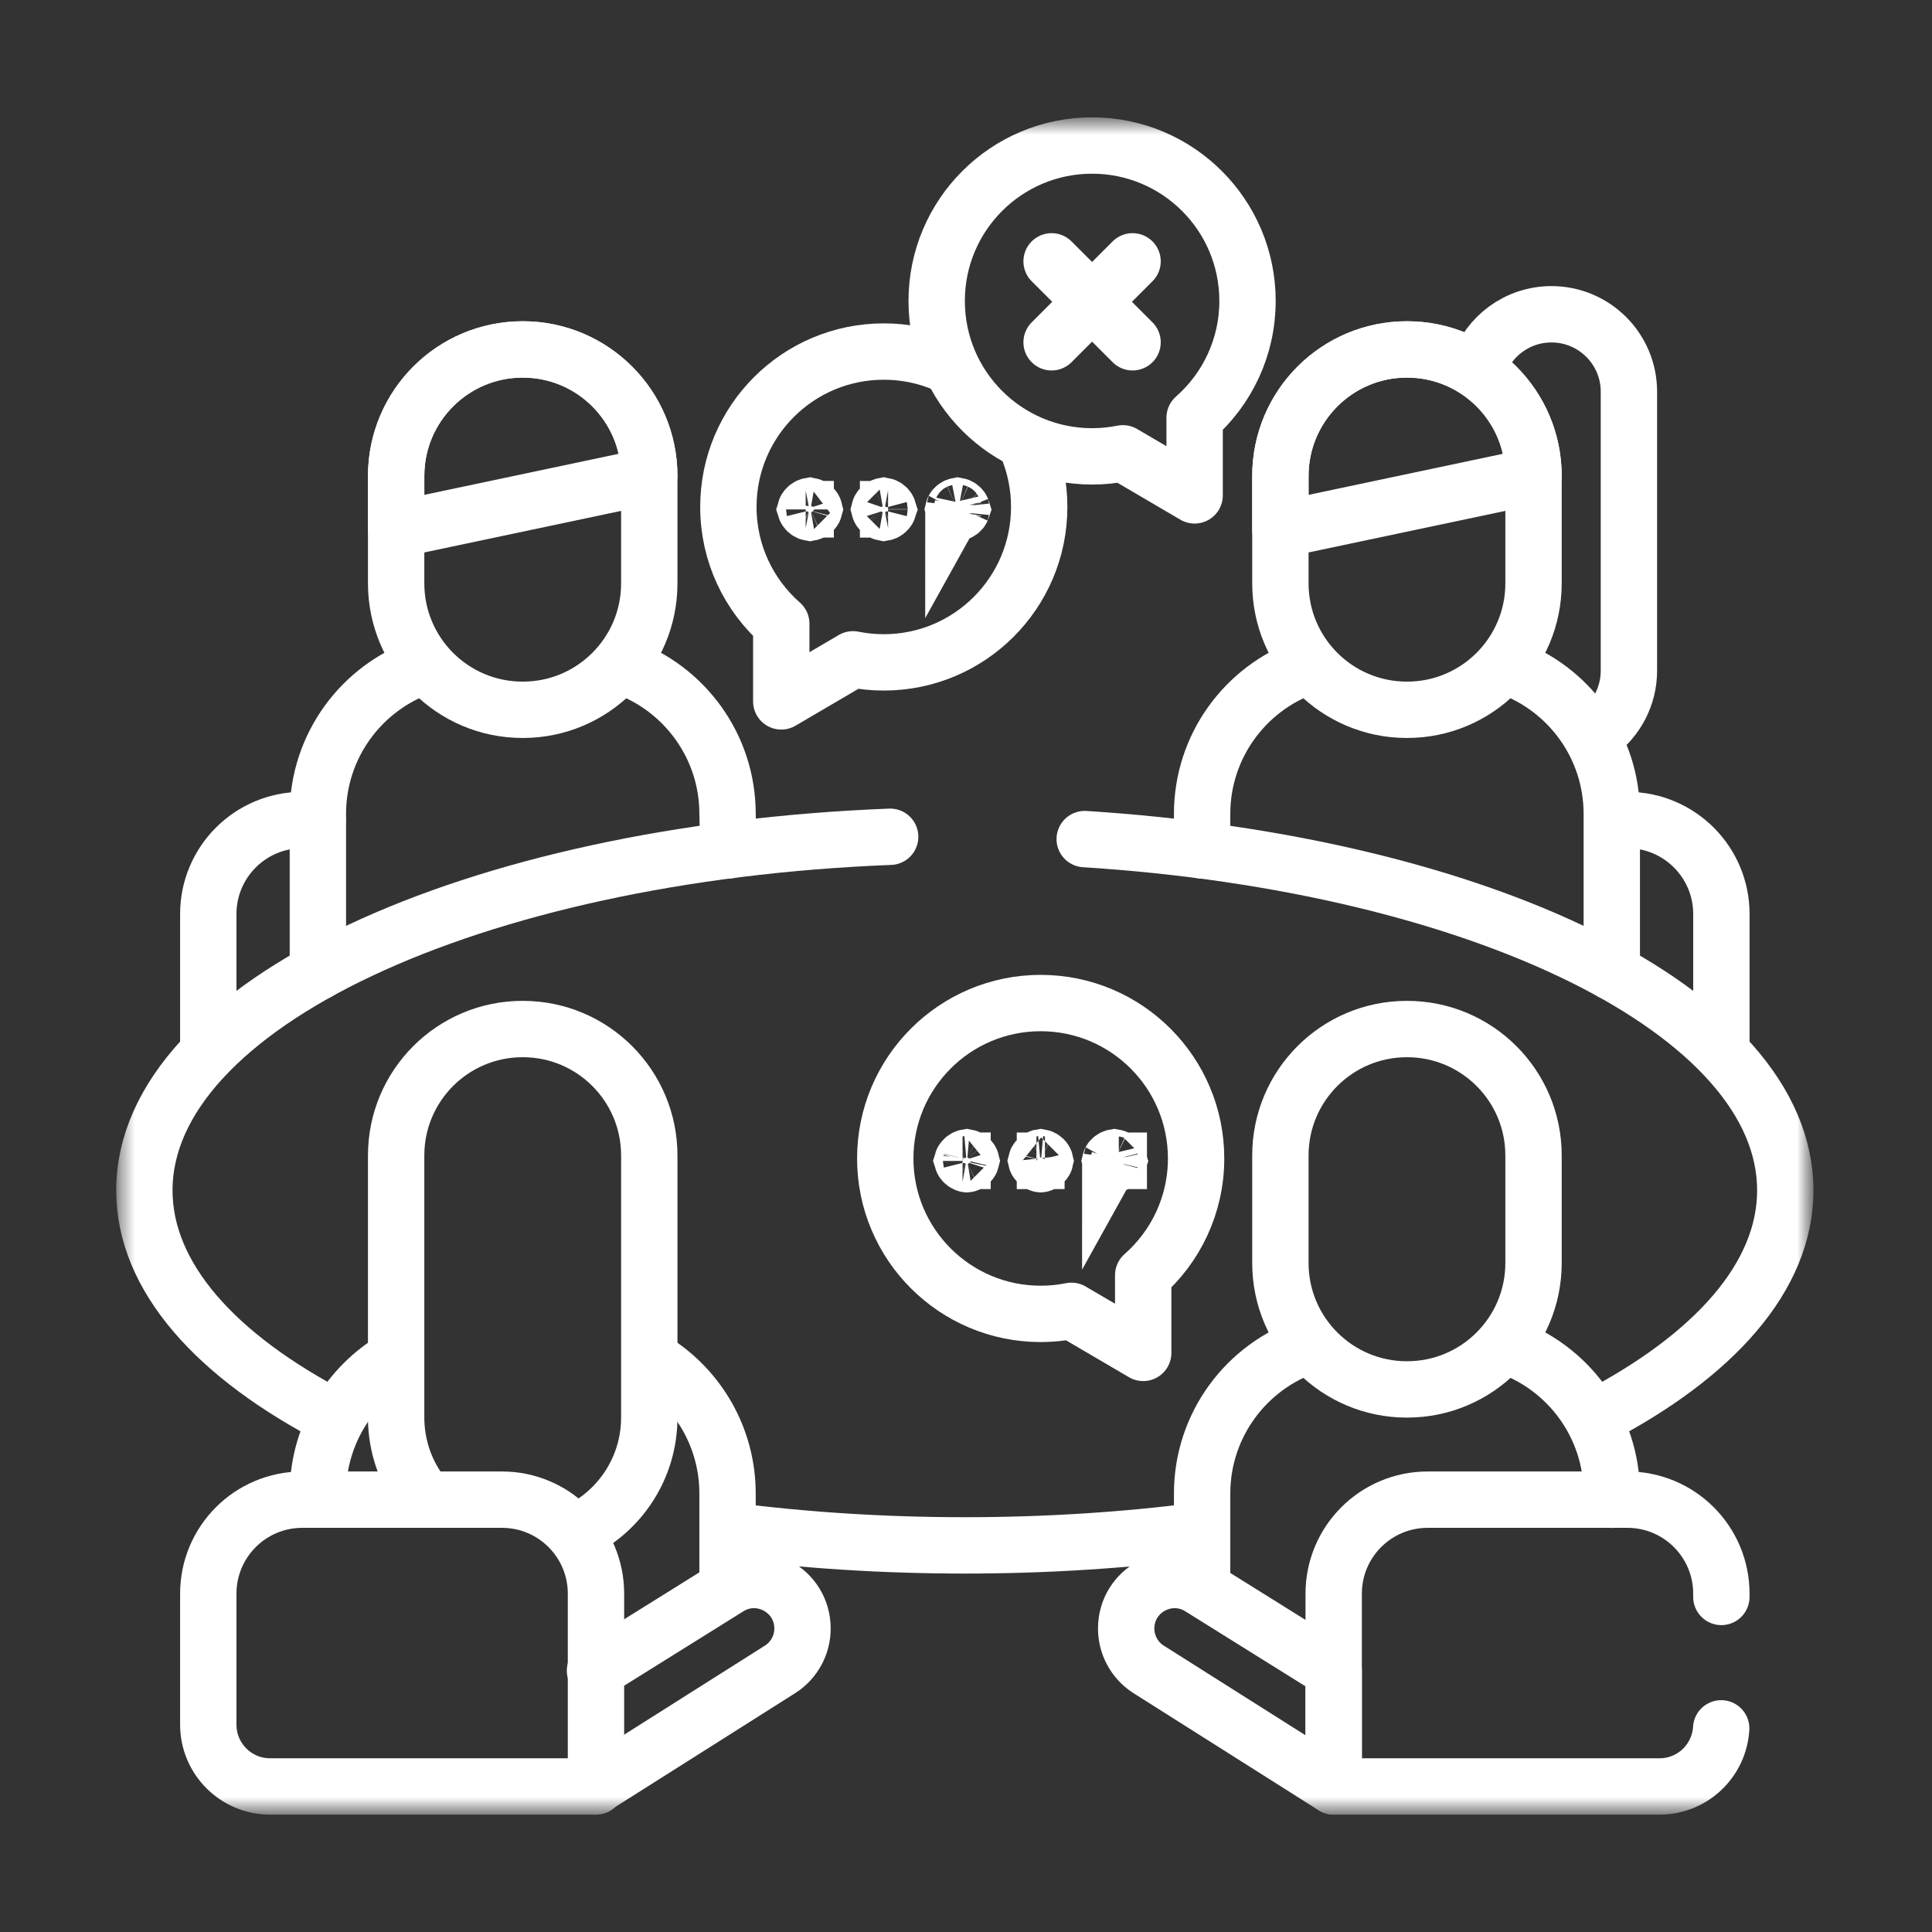 <svg width="136" height="136" viewBox="0 0 136 136" fill="none" xmlns="http://www.w3.org/2000/svg">
<rect x="0" y="0" width="136" height="136" fill="#333333" stroke="none"/>
<mask id="mask0_130_298" style="mask-type:luminance" maskUnits="userSpaceOnUse" x="8" y="8" width="120" height="120">
<path d="M125.433 125.515V10.484H10.402V125.515H125.433Z" fill="white" stroke="white" stroke-width="3.967"/>
</mask>
<g mask="url(#mask0_130_298)">
<path d="M14.662 74.082V64.341C14.662 60.687 17.624 57.725 21.278 57.725H22.364" stroke="white" stroke-width="3.967" stroke-miterlimit="10" stroke-linecap="round" stroke-linejoin="round"/>
<path d="M113.704 57.725H114.557C118.211 57.725 121.174 60.687 121.174 64.341V73.85" stroke="white" stroke-width="3.967" stroke-miterlimit="10" stroke-linecap="round" stroke-linejoin="round"/>
<path d="M22.376 68.415V57.296C22.376 52.488 25.463 48.4 29.763 46.907" stroke="white" stroke-width="3.967" stroke-miterlimit="10" stroke-linecap="round" stroke-linejoin="round"/>
<path d="M43.911 46.936C48.168 48.453 51.215 52.519 51.215 57.296L51.273 59.855" stroke="white" stroke-width="3.967" stroke-miterlimit="10" stroke-linecap="round" stroke-linejoin="round"/>
<path d="M36.805 49.965H36.785C31.87 49.965 27.886 45.981 27.886 41.066V33.497C27.886 28.582 31.87 24.597 36.785 24.597H36.805C41.72 24.597 45.705 28.582 45.705 33.497V41.066C45.705 45.981 41.72 49.965 36.805 49.965Z" stroke="white" stroke-width="3.967" stroke-miterlimit="10" stroke-linecap="round" stroke-linejoin="round"/>
<path d="M27.886 37.281V33.516C27.886 28.59 31.875 24.597 36.795 24.597C41.715 24.597 45.705 28.59 45.705 33.516L27.886 37.281Z" stroke="white" stroke-width="3.967" stroke-miterlimit="10" stroke-linecap="round" stroke-linejoin="round"/>
<path d="M104.045 25.837C104.771 23.678 106.81 22.123 109.213 22.123C112.224 22.123 114.665 24.564 114.665 27.575V47.21C114.665 49.01 113.793 50.606 112.449 51.599" stroke="white" stroke-width="3.967" stroke-miterlimit="10" stroke-linecap="round" stroke-linejoin="round"/>
<path d="M106.154 46.936C110.412 48.452 113.459 52.518 113.459 57.296V68.415" stroke="white" stroke-width="3.967" stroke-miterlimit="10" stroke-linecap="round" stroke-linejoin="round"/>
<path d="M84.621 59.865V57.296C84.621 52.518 87.669 48.451 91.928 46.935" stroke="white" stroke-width="3.967" stroke-miterlimit="10" stroke-linecap="round" stroke-linejoin="round"/>
<path d="M99.05 49.965H99.031C94.115 49.965 90.131 45.98 90.131 41.065V33.496C90.131 28.581 94.115 24.597 99.031 24.597H99.05C103.965 24.597 107.95 28.581 107.95 33.496V41.065C107.95 45.98 103.965 49.965 99.05 49.965Z" stroke="white" stroke-width="3.967" stroke-miterlimit="10" stroke-linecap="round" stroke-linejoin="round"/>
<path d="M90.131 37.281V33.516C90.131 28.59 94.12 24.597 99.04 24.597C103.961 24.597 107.95 28.59 107.95 33.516L90.131 37.281Z" stroke="white" stroke-width="3.967" stroke-miterlimit="10" stroke-linecap="round" stroke-linejoin="round"/>
<path d="M84.449 107.746C79.211 108.422 73.663 108.785 67.918 108.785C62.161 108.785 56.601 108.421 51.355 107.742" stroke="white" stroke-width="3.967" stroke-miterlimit="10" stroke-linecap="round" stroke-linejoin="round"/>
<path d="M76.356 59.066C104.253 60.833 125.673 71.23 125.673 83.793C125.673 89.865 120.669 95.432 112.348 99.762" stroke="white" stroke-width="3.967" stroke-miterlimit="10" stroke-linecap="round" stroke-linejoin="round"/>
<path d="M23.607 99.824C15.214 95.484 10.162 89.894 10.162 83.793C10.162 70.757 33.228 60.052 62.662 58.903" stroke="white" stroke-width="3.967" stroke-miterlimit="10" stroke-linecap="round" stroke-linejoin="round"/>
<path d="M22.376 105.137C22.376 101.255 24.387 97.843 27.425 95.886" stroke="white" stroke-width="3.967" stroke-miterlimit="10" stroke-linecap="round" stroke-linejoin="round"/>
<path d="M46.065 95.822C49.158 97.768 51.214 101.212 51.214 105.136V111.686" stroke="white" stroke-width="3.967" stroke-miterlimit="10" stroke-linecap="round" stroke-linejoin="round"/>
<path d="M29.84 105.347C28.572 103.77 27.883 101.807 27.886 99.783V81.337C27.886 76.422 31.87 72.437 36.785 72.437H36.805C41.72 72.437 45.705 76.422 45.705 81.337V99.783C45.705 103.333 43.626 106.397 40.62 107.826" stroke="white" stroke-width="3.967" stroke-miterlimit="10" stroke-linecap="round" stroke-linejoin="round"/>
<path d="M113.459 105.574V105.137C113.459 100.317 110.359 96.222 106.044 94.737" stroke="white" stroke-width="3.967" stroke-miterlimit="10" stroke-linecap="round" stroke-linejoin="round"/>
<path d="M92.099 94.716C87.752 96.183 84.622 100.294 84.622 105.136V111.771" stroke="white" stroke-width="3.967" stroke-miterlimit="10" stroke-linecap="round" stroke-linejoin="round"/>
<path d="M99.05 97.806H99.031C94.115 97.806 90.131 93.821 90.131 88.906V81.337C90.131 76.422 94.115 72.438 99.031 72.438H99.05C103.965 72.438 107.95 76.422 107.95 81.337V88.906C107.95 93.821 103.965 97.806 99.05 97.806Z" stroke="white" stroke-width="3.967" stroke-miterlimit="10" stroke-linecap="round" stroke-linejoin="round"/>
<path d="M41.953 125.755H19.013C16.61 125.755 14.662 123.807 14.662 121.405V112.182C14.662 108.528 17.624 105.566 21.278 105.566H35.337C38.991 105.566 41.953 108.528 41.953 112.182V125.755Z" stroke="white" stroke-width="3.967" stroke-miterlimit="10" stroke-linecap="round" stroke-linejoin="round"/>
<path d="M41.884 117.606L51.214 111.783C53.482 110.299 56.491 111.926 56.491 114.636C56.491 115.203 56.35 115.76 56.081 116.258C55.811 116.756 55.422 117.18 54.948 117.49L41.884 125.755" stroke="white" stroke-width="3.967" stroke-miterlimit="10" stroke-linecap="round" stroke-linejoin="round"/>
<path d="M93.883 117.606L84.552 111.783C82.284 110.299 79.275 111.926 79.275 114.636C79.275 115.787 79.856 116.86 80.818 117.49L93.883 125.755V117.606Z" stroke="white" stroke-width="3.967" stroke-miterlimit="10" stroke-linecap="round" stroke-linejoin="round"/>
<path d="M121.173 112.414V112.182C121.173 108.528 118.211 105.566 114.557 105.566H100.499C96.845 105.566 93.883 108.528 93.883 112.182V125.755H116.823C119.138 125.755 121.025 123.946 121.16 121.665" stroke="white" stroke-width="3.967" stroke-miterlimit="10" stroke-linecap="round" stroke-linejoin="round"/>
<path d="M84.197 81.549C84.197 75.506 79.299 70.608 73.257 70.608C67.215 70.608 62.316 75.506 62.316 81.549C62.316 87.591 67.215 92.489 73.257 92.489C73.998 92.489 74.722 92.415 75.422 92.274L80.474 95.235V89.767C82.756 87.762 84.197 84.825 84.197 81.549Z" stroke="white" stroke-width="3.967" stroke-miterlimit="10" stroke-linecap="round" stroke-linejoin="round"/>
<path d="M68.057 81.472C68.057 81.472 68.057 81.472 68.057 81.472C68.045 81.474 68.016 81.48 67.975 81.499C67.91 81.528 67.854 81.572 67.815 81.618C67.776 81.663 67.763 81.695 67.758 81.711C67.763 81.727 67.777 81.76 67.815 81.805C67.855 81.852 67.911 81.896 67.976 81.925C68.016 81.944 68.045 81.95 68.057 81.951C68.057 81.951 68.057 81.951 68.057 81.951C68.069 81.95 68.098 81.944 68.139 81.925C68.204 81.896 68.259 81.852 68.299 81.806C68.337 81.761 68.351 81.729 68.355 81.713C68.351 81.697 68.337 81.664 68.298 81.618C68.258 81.572 68.202 81.528 68.138 81.499C68.097 81.48 68.068 81.474 68.057 81.472ZM67.757 81.721C67.757 81.721 67.757 81.719 67.757 81.715C67.756 81.719 67.756 81.721 67.757 81.721ZM67.757 81.707C67.757 81.703 67.757 81.701 67.757 81.701C67.756 81.701 67.757 81.703 67.757 81.707ZM68.357 81.703C68.357 81.703 68.357 81.704 68.356 81.709C68.357 81.705 68.357 81.703 68.357 81.703ZM68.356 81.717C68.357 81.721 68.357 81.723 68.357 81.723C68.357 81.723 68.357 81.721 68.356 81.717Z" fill="white" stroke="white" stroke-width="3.967"/>
<path d="M73.257 81.472C73.257 81.472 73.257 81.472 73.257 81.472C73.245 81.474 73.216 81.48 73.175 81.499C73.11 81.528 73.054 81.572 73.015 81.618C72.977 81.663 72.963 81.695 72.959 81.711C72.963 81.727 72.977 81.76 73.016 81.805C73.056 81.852 73.112 81.896 73.176 81.925C73.216 81.944 73.245 81.95 73.257 81.951C73.257 81.951 73.257 81.951 73.257 81.951C73.269 81.95 73.298 81.944 73.339 81.925C73.404 81.896 73.46 81.852 73.499 81.806C73.537 81.761 73.551 81.729 73.555 81.713C73.551 81.697 73.537 81.664 73.499 81.618C73.459 81.572 73.403 81.528 73.338 81.499C73.297 81.48 73.268 81.474 73.257 81.472ZM72.957 81.721C72.957 81.721 72.957 81.719 72.957 81.715C72.957 81.719 72.956 81.721 72.957 81.721ZM72.957 81.707C72.957 81.703 72.957 81.701 72.957 81.701C72.957 81.701 72.957 81.703 72.957 81.707ZM73.557 81.703C73.557 81.703 73.557 81.704 73.557 81.709C73.558 81.705 73.558 81.703 73.557 81.703ZM73.557 81.717C73.557 81.721 73.557 81.723 73.557 81.723C73.558 81.723 73.558 81.721 73.557 81.717Z" fill="white" stroke="white" stroke-width="3.967"/>
<path d="M78.455 81.472C78.455 81.472 78.455 81.472 78.455 81.472C78.444 81.474 78.414 81.48 78.373 81.499C78.308 81.528 78.253 81.572 78.213 81.618C78.175 81.663 78.161 81.695 78.157 81.711C78.161 81.727 78.175 81.76 78.214 81.805C78.254 81.852 78.31 81.896 78.374 81.925C78.415 81.944 78.444 81.95 78.455 81.951C78.455 81.951 78.455 81.951 78.456 81.951C78.467 81.95 78.496 81.944 78.537 81.925C78.602 81.896 78.658 81.852 78.698 81.806C78.736 81.761 78.749 81.728 78.754 81.713C78.749 81.697 78.736 81.664 78.697 81.618C78.657 81.572 78.601 81.528 78.536 81.499C78.496 81.48 78.467 81.474 78.455 81.472ZM78.155 81.721C78.155 81.721 78.156 81.719 78.156 81.715C78.155 81.719 78.155 81.721 78.155 81.721ZM78.156 81.707C78.156 81.703 78.155 81.701 78.155 81.701C78.155 81.701 78.155 81.703 78.156 81.707ZM78.756 81.703C78.755 81.703 78.755 81.704 78.755 81.709C78.756 81.705 78.756 81.703 78.756 81.703ZM78.755 81.717C78.755 81.721 78.755 81.723 78.756 81.723C78.756 81.723 78.756 81.721 78.755 81.717Z" fill="white" stroke="white" stroke-width="3.967"/>
<path d="M72.296 31.434C72.864 32.78 73.155 34.226 73.153 35.687C73.153 41.729 68.255 46.627 62.213 46.627C61.471 46.627 60.747 46.553 60.047 46.412L54.996 49.373V43.905C52.714 41.9 51.273 38.963 51.273 35.687C51.273 29.645 56.171 24.747 62.213 24.747C63.676 24.745 65.124 25.037 66.471 25.606" stroke="white" stroke-width="3.967" stroke-miterlimit="10" stroke-linecap="round" stroke-linejoin="round"/>
<path d="M57.015 35.61C57.015 35.61 57.015 35.61 57.015 35.61C57.003 35.612 56.974 35.618 56.933 35.636C56.868 35.666 56.812 35.71 56.773 35.756C56.734 35.8 56.721 35.833 56.716 35.849C56.721 35.864 56.735 35.898 56.773 35.943C56.813 35.99 56.869 36.034 56.934 36.063C56.974 36.081 57.003 36.087 57.015 36.089C57.015 36.089 57.015 36.089 57.015 36.089C57.026 36.087 57.056 36.081 57.097 36.063C57.162 36.034 57.217 35.99 57.257 35.943C57.295 35.899 57.309 35.866 57.313 35.851C57.309 35.835 57.295 35.801 57.256 35.756C57.216 35.71 57.16 35.666 57.096 35.636C57.055 35.618 57.026 35.612 57.015 35.61ZM56.715 35.859C56.715 35.859 56.715 35.857 56.715 35.853C56.714 35.857 56.714 35.859 56.715 35.859ZM56.715 35.844C56.715 35.84 56.715 35.838 56.715 35.838C56.714 35.838 56.715 35.84 56.715 35.844ZM57.315 35.84C57.315 35.84 57.315 35.842 57.315 35.846C57.315 35.842 57.315 35.84 57.315 35.84ZM57.314 35.855C57.315 35.859 57.315 35.861 57.315 35.861C57.315 35.861 57.315 35.859 57.314 35.855Z" fill="white" stroke="white" stroke-width="3.967"/>
<path d="M62.214 35.61C62.214 35.61 62.214 35.61 62.214 35.61C62.203 35.612 62.173 35.618 62.132 35.636C62.067 35.666 62.012 35.71 61.972 35.756C61.934 35.8 61.92 35.833 61.916 35.849C61.92 35.864 61.934 35.898 61.973 35.943C62.013 35.99 62.069 36.034 62.133 36.063C62.174 36.081 62.203 36.087 62.214 36.089C62.214 36.089 62.214 36.089 62.214 36.089C62.226 36.087 62.255 36.081 62.296 36.063C62.361 36.034 62.417 35.99 62.456 35.943C62.495 35.899 62.508 35.866 62.513 35.851C62.508 35.835 62.494 35.801 62.456 35.756C62.416 35.709 62.359 35.665 62.295 35.636C62.255 35.618 62.226 35.612 62.214 35.61ZM61.914 35.859C61.914 35.859 61.914 35.857 61.915 35.853C61.914 35.857 61.914 35.859 61.914 35.859ZM61.915 35.844C61.914 35.84 61.914 35.838 61.914 35.838C61.914 35.838 61.914 35.84 61.915 35.844ZM62.514 35.84C62.514 35.84 62.514 35.842 62.514 35.846C62.514 35.842 62.515 35.84 62.514 35.84ZM62.514 35.855C62.514 35.859 62.514 35.861 62.514 35.861C62.515 35.861 62.514 35.859 62.514 35.855Z" fill="white" stroke="white" stroke-width="3.967"/>
<path d="M67.412 35.61C67.412 35.61 67.412 35.61 67.412 35.61C67.401 35.612 67.371 35.618 67.33 35.636C67.266 35.666 67.21 35.71 67.17 35.756C67.132 35.8 67.118 35.833 67.114 35.849C67.118 35.865 67.132 35.898 67.171 35.943C67.211 35.99 67.267 36.034 67.331 36.063C67.372 36.081 67.401 36.087 67.412 36.089C67.412 36.089 67.412 36.089 67.413 36.089C67.424 36.087 67.454 36.081 67.495 36.063C67.559 36.034 67.615 35.99 67.655 35.943C67.693 35.899 67.706 35.866 67.711 35.851C67.706 35.835 67.693 35.801 67.654 35.756C67.614 35.709 67.558 35.665 67.493 35.636C67.453 35.618 67.424 35.612 67.412 35.61ZM67.112 35.859C67.112 35.859 67.113 35.857 67.113 35.853C67.112 35.857 67.112 35.859 67.112 35.859ZM67.113 35.844C67.113 35.84 67.112 35.838 67.112 35.838C67.112 35.838 67.112 35.84 67.113 35.844ZM67.713 35.84C67.713 35.84 67.712 35.842 67.712 35.846C67.713 35.842 67.713 35.84 67.713 35.84ZM67.712 35.855C67.712 35.859 67.713 35.861 67.713 35.861C67.713 35.861 67.713 35.859 67.712 35.855Z" fill="white" stroke="white" stroke-width="3.967"/>
<path d="M87.817 21.184C87.817 15.142 82.918 10.244 76.876 10.244C70.834 10.244 65.936 15.142 65.936 21.184C65.936 27.227 70.834 32.125 76.876 32.125C77.618 32.125 78.342 32.05 79.042 31.91L84.094 34.871V29.403C86.375 27.398 87.817 24.46 87.817 21.184Z" stroke="white" stroke-width="3.967" stroke-miterlimit="10" stroke-linecap="round" stroke-linejoin="round"/>
<path d="M74.026 18.396L79.725 24.095" stroke="white" stroke-width="3.967" stroke-miterlimit="10" stroke-linecap="round" stroke-linejoin="round"/>
<path d="M79.725 18.396L74.026 24.095" stroke="white" stroke-width="3.967" stroke-miterlimit="10" stroke-linecap="round" stroke-linejoin="round"/>
</g>
</svg>

